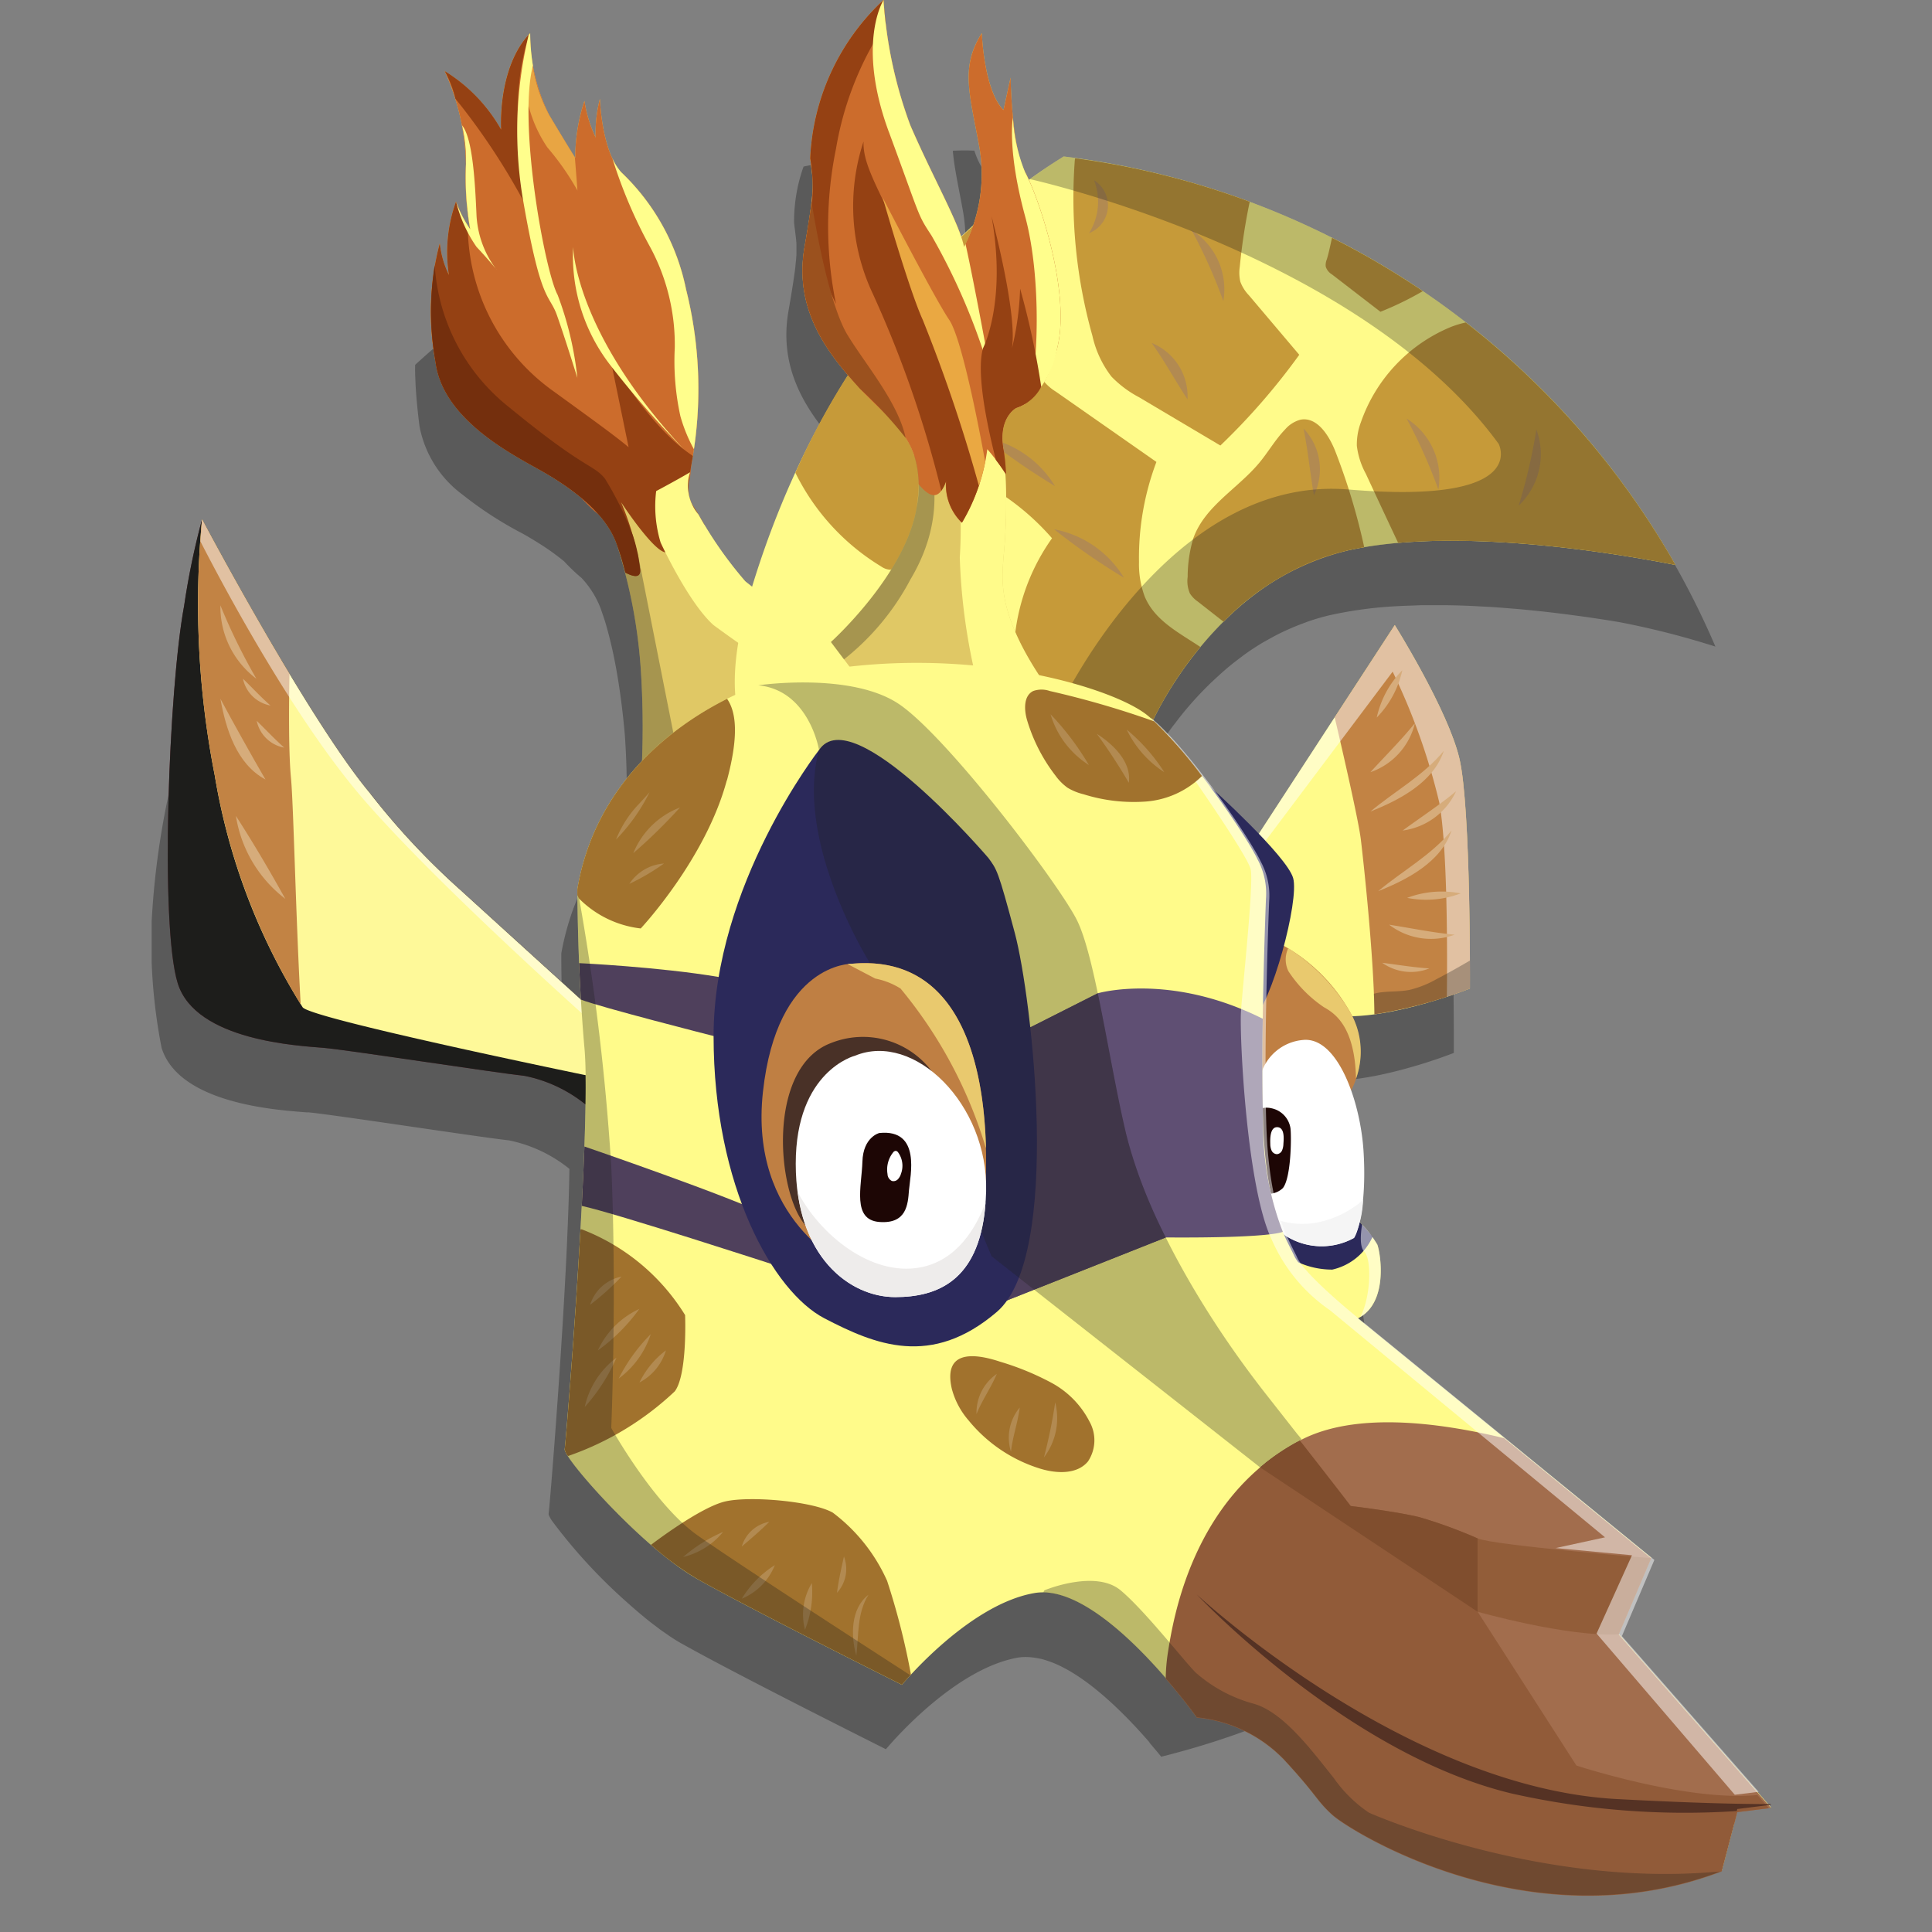 <svg id="Icon-team-giraffe" xmlns="http://www.w3.org/2000/svg" xmlns:xlink="http://www.w3.org/1999/xlink" width="120" height="120.004" viewBox="0 0 120 120.004">
  <rect x="0" y="0" width="120" height="120.004" fill="#808080" stroke="none"/>
  <defs>
    <clipPath id="clip-path">
      <rect id="Rectangle_1710" data-name="Rectangle 1710" width="119.936" height="119.969" transform="translate(0 0)" fill="none"/>
    </clipPath>
    <clipPath id="clip-path-2">
      <rect id="Rectangle_1696" data-name="Rectangle 1696" width="97.136" height="99.766" transform="translate(9.42 9.344)" fill="none"/>
    </clipPath>
    <clipPath id="clip-path-3">
      <rect id="Rectangle_1697" data-name="Rectangle 1697" width="13.345" height="23.084" transform="translate(77.953 38.826)" fill="none"/>
    </clipPath>
    <clipPath id="clip-path-4">
      <rect id="Rectangle_1698" data-name="Rectangle 1698" width="1.263" height="5.738" transform="translate(84.496 76.058)" fill="none"/>
    </clipPath>
    <clipPath id="clip-path-5">
      <rect id="Rectangle_1700" data-name="Rectangle 1700" width="27.503" height="36.348" transform="translate(10.419 32.252)" fill="none"/>
    </clipPath>
    <clipPath id="clip-path-6">
      <path id="Path_2422" data-name="Path 2422" d="M12.55,32.252s6.507,12.292,10.385,16.959a45.813,45.813,0,0,0,5.588,6l7.557,6.871,1.842,3.821L36.369,68.6A8.764,8.764,0,0,0,32.6,66.827c-1.84-.2-10.977-1.61-12.489-1.742s-7.954-.427-9.071-4.009-.559-18.307.394-23.434a46.332,46.332,0,0,1,1.118-5.39" fill="none"/>
    </clipPath>
    <linearGradient id="linear-gradient" x1="-0.354" y1="2.413" x2="-0.319" y2="2.413" gradientUnits="objectBoundingBox">
      <stop offset="0" stop-color="#fff"/>
      <stop offset="1" stop-color="#1d1d1b"/>
    </linearGradient>
    <clipPath id="clip-path-7">
      <rect id="Rectangle_1701" data-name="Rectangle 1701" width="24.311" height="31.251" transform="translate(12.452 32.252)" fill="none"/>
    </clipPath>
    <clipPath id="clip-path-8">
      <rect id="Rectangle_1702" data-name="Rectangle 1702" width="3.979" height="14.963" transform="translate(38.275 33.656)" fill="none"/>
    </clipPath>
    <clipPath id="clip-path-9">
      <rect id="Rectangle_1703" data-name="Rectangle 1703" width="40.094" height="36.012" transform="translate(63.973 9.72)" fill="none"/>
    </clipPath>
    <clipPath id="clip-path-10">
      <rect id="Rectangle_1704" data-name="Rectangle 1704" width="6.431" height="12.646" transform="translate(51.61 28.308)" fill="none"/>
    </clipPath>
    <clipPath id="clip-path-11">
      <rect id="Rectangle_1705" data-name="Rectangle 1705" width="42.052" height="19.536" transform="translate(64.8 98.189)" fill="none"/>
    </clipPath>
    <clipPath id="clip-path-12">
      <rect id="Rectangle_1706" data-name="Rectangle 1706" width="37.764" height="66.91" transform="translate(71.468 44.566)" fill="none"/>
    </clipPath>
    <clipPath id="clip-path-13">
      <rect id="Rectangle_1707" data-name="Rectangle 1707" width="33.738" height="48.757" transform="translate(47.101 42.386)" fill="none"/>
    </clipPath>
    <clipPath id="clip-path-14">
      <rect id="Rectangle_1708" data-name="Rectangle 1708" width="21.47" height="49.431" transform="translate(35.073 55.215)" fill="none"/>
    </clipPath>
    <clipPath id="clip-path-15">
      <rect id="Rectangle_1709" data-name="Rectangle 1709" width="5.965" height="3.342" transform="translate(85.333 59.661)" fill="none"/>
    </clipPath>
  </defs>
  <g id="Group_1911" data-name="Group 1911" clip-path="url(#clip-path)">
    <g id="Group_1872" data-name="Group 1872" opacity="0.3">
      <g id="Group_1871" data-name="Group 1871">
        <g id="Group_1870" data-name="Group 1870" clip-path="url(#clip-path-2)">
          <path id="Path_2399" data-name="Path 2399" d="M19.109,69.085c1.512.131,10.649,1.545,12.489,1.742a8.747,8.747,0,0,1,3.77,1.773c-.007.463-.017.946-.032,1.455q-.012.463-.03.949c0,.1-.007.2-.011.3q-.03.833-.069,1.709l0,.034c-.026.594-.056,1.2-.088,1.814,0,.07-.007.14-.011.211-.026.5-.054,1.01-.083,1.518q-.024.42-.049.84l-.021.362q-.025.414-.05.825l-.021.33q-.029.456-.058.907l-.015.235c-.05.767-.1,1.518-.151,2.243,0,.069-.009.136-.014.2-.02.288-.04.573-.06.851-.007.1-.015.2-.022.3-.017.242-.034.481-.051.715-.008.1-.015.2-.022.293-.017.228-.033.45-.05.668-.007.091-.013.182-.02.271-.02.261-.039.514-.058.757l-.006.08c-.019.246-.038.479-.055.705-.005.06-.01.122-.015.181-.018.228-.035.446-.052.65,0,.049-.008.093-.011.141-.013.158-.026.31-.038.451,0,.069-.011.132-.016.2-.01.112-.019.22-.027.318-.006.059-.01.115-.015.169-.008.085-.015.162-.021.233,0,.045-.008.092-.012.132-.006.061-.01.11-.015.156s-.006.067-.009.091c-.006.058-.011.1-.014.12a.327.327,0,0,0,.042.16c0,.011.017.028.023.04a2.139,2.139,0,0,0,.132.23,33.363,33.363,0,0,0,4.6,5.015c.188.17.377.335.565.5l.04.033c.177.154.354.3.531.447.067.054.133.111.2.164.174.141.347.273.52.4.068.052.137.108.205.158.175.129.345.246.516.363.063.043.128.092.191.133.23.152.457.293.676.417l.392.217c1.771.981,4.685,2.487,7.244,3.792,2.75,1.4,5.073,2.564,5.073,2.564l.035-.043.046-.054.074-.085.061-.069.024-.027.106-.119.064-.071.065-.072c1.193-1.307,4.475-4.6,7.763-5.157a3.1,3.1,0,0,1,.641-.023,3.578,3.578,0,0,1,.486.059c.1.018.205.033.309.059.167.042.336.1.506.159.1.038.206.074.309.118.173.073.347.157.521.247.1.053.2.106.305.164.177.1.353.208.528.322.1.065.2.131.3.2q.265.183.527.383c.1.074.193.149.289.226.175.14.349.283.521.431.092.079.183.16.274.241.171.153.341.307.507.465.087.082.172.165.258.248.164.161.327.321.485.483.081.082.159.164.237.247.156.162.31.325.457.485l.217.24c.142.159.284.317.417.47a.28.28,0,0,1,.057.091c.259.3.494.583.71.847a50.616,50.616,0,0,0,23.5-13.234l-12-9.8s-.1-.079-.254-.207c.047-.024.092-.048.137-.075a2.784,2.784,0,0,0,1.211-2.118c.015-.108.026-.214.034-.321l0-.043c.007-.1.011-.2.013-.3v-.056q0-.141,0-.276l0-.071q-.006-.125-.015-.243c0-.028-.006-.056-.008-.084-.007-.071-.014-.141-.022-.207,0-.031-.009-.059-.013-.09-.008-.059-.016-.117-.026-.17,0-.033-.011-.061-.017-.092s-.016-.089-.024-.128-.016-.066-.024-.1-.013-.055-.019-.078c-.012-.043-.023-.077-.039-.121a1.445,1.445,0,0,0-.14-.253c-.019-.03-.042-.061-.064-.093s-.058-.086-.093-.133l-.066-.084-.058-.074-.057-.071-.085-.1-.088-.1-.047-.054-.071-.08c-.048-.055-.1-.106-.14-.156l-.079-.086L83.45,79.9c.024-.108.046-.231.069-.355.012-.066.024-.127.035-.2q.054-.327.094-.719c0-.032.009-.057.011-.089a19.31,19.31,0,0,0,.032-3.045,14.264,14.264,0,0,0-.773-3.767,5.741,5.741,0,0,0,.434-1.145c.01-.037.018-.078.027-.116.026-.109.05-.22.069-.335.01-.055.016-.112.024-.169.014-.1.026-.21.034-.319,0-.066.006-.133.009-.2,0-.106,0-.212,0-.321,0-.073-.007-.146-.013-.22-.009-.109-.024-.22-.041-.332-.012-.077-.023-.153-.04-.23-.023-.116-.056-.233-.09-.351-.022-.077-.041-.153-.067-.23-.045-.13-.1-.263-.16-.395-.03-.067-.053-.132-.086-.2-.007-.015-.013-.03-.021-.046A13.673,13.673,0,0,0,84.366,67c.06-.008.119-.019.179-.027l.252-.039q.258-.04.514-.09c.081-.015.161-.03.242-.047q.267-.053.529-.113l.264-.061.408-.1.231-.059q.285-.075.555-.152l.229-.066c.118-.034.233-.068.345-.1l.226-.069c.129-.04.252-.079.371-.118l.155-.05.055-.019c.114-.038.224-.074.327-.11l.184-.064.036-.012.177-.063.113-.04.129-.048.043-.015.085-.032.073-.028.1-.036.031-.012.033-.013L90.3,65.4s0-.066,0-.178v-.554c0-2.545-.047-11-.658-13.567-.724-3.032-4.01-8.274-4.01-8.274L81.9,48.556l-4.709,7.23c-1.074-1.121-2.241-2.211-2.741-2.671a29.032,29.032,0,0,0-3.817-4.407c.025-.051.065-.134.111-.226.012-.023.016-.033.029-.058s.035-.066.049-.1c.19-.37.492-.928.936-1.635.152-.241.317-.495.5-.761l.041-.058c.175-.255.361-.518.564-.789.038-.051.084-.1.123-.157.184-.241.371-.484.576-.733a22.185,22.185,0,0,1,1.528-1.663c.125-.123.256-.244.387-.365q.246-.229.5-.455c.132-.115.265-.229.4-.341.21-.173.43-.341.652-.507.11-.082.216-.168.329-.248q.5-.354,1.037-.678c.107-.064.22-.123.329-.185.273-.155.55-.305.837-.445q.207-.1.419-.195.429-.193.878-.361c.134-.05.267-.1.4-.15a13.665,13.665,0,0,1,1.345-.389,25.342,25.342,0,0,1,4.12-.556l.213-.011c.275-.015.553-.023.831-.032.153-.005.3-.014.458-.018l.2,0c.234,0,.47,0,.7,0,.205,0,.409,0,.614,0l.2,0c.444.007.889.019,1.331.038l.169.008c.166.007.329.018.494.027.279.014.559.027.836.046l.149.01c.306.021.607.046.909.071.123.01.249.018.372.029l.159.014c.368.033.729.07,1.086.107l.162.016.161.017q.61.066,1.195.14l.18.022c.259.032.5.066.754.1l.356.047.183.026c.333.047.651.094.961.142l.064.009.165.025c.323.051.63.1.931.151a51.152,51.152,0,0,1,5.991,1.524,50.72,50.72,0,0,0-7.708-12.576,10.684,10.684,0,0,1-2.258-.7,13.212,13.212,0,0,1-2.037-1.329c-3.855-2.805-8.565-4.644-12.821-6.792a50.21,50.21,0,0,0-15.957-4.943c-.237-.032-.469-.078-.707-.107-.6.366-1.309.838-2.1,1.406l-.068.05c-.083-.185-.163-.354-.233-.484a3.425,3.425,0,0,1-.148-.32c-.019-.047-.035-.1-.053-.151-.026-.073-.053-.143-.077-.22s-.039-.139-.059-.21-.038-.132-.055-.2-.04-.173-.059-.26c-.013-.06-.028-.118-.04-.18-.021-.1-.039-.207-.058-.312l-.027-.148q-.03-.183-.057-.369c0-.033-.01-.065-.014-.1-.02-.142-.038-.284-.055-.426l-.005-.041c-.018-.153-.034-.306-.049-.456-.075-.757-.112-1.448-.13-1.91l-.14,0-.315,1.449a2.519,2.519,0,0,1-.41-.557,5.158,5.158,0,0,1-.388-.92c-.189,0-.375-.014-.565-.014-.258,0-.513.015-.771.019.08,1.043.356,2.235.644,3.839a9.73,9.73,0,0,1-.393,4.8l-.075.071c-.222.2-.446.416-.672.632a36.178,36.178,0,0,0-1.555-3.467c-.512-1.059-1.076-2.229-1.6-3.45A16.3,16.3,0,0,1,54.8,9.6q-2.481.254-4.888.745a10.128,10.128,0,0,0-.59,3.49c.01.1.021.183.031.267,0,.036.008.069.013.1.007.056.014.11.02.162s.014.108.021.161c0,.036.009.071.013.107s.009.073.013.11.007.06.01.089.007.075.011.112,0,.057.007.085,0,.08.008.121c0,.025,0,.05,0,.076,0,.053,0,.107,0,.162,0,.019,0,.037,0,.056,0,.067,0,.136,0,.209,0,.031,0,.064,0,.1,0,.051,0,.1-.008.155,0,.037-.005.076-.008.114,0,.055-.009.11-.014.168s-.009.092-.014.14-.012.118-.019.181c0,.011,0,.023,0,.034-.018.154-.039.319-.065.5s-.053.369-.085.577c-.007.045-.014.093-.022.14q-.041.26-.09.557c-.01.061-.019.12-.03.184-.043.256-.089.526-.141.826-.61,3.51,1.038,6.023,2.711,7.98-.06.094-.12.187-.179.282-.157.251-.311.51-.466.767q-.369.617-.73,1.261c-.175.312-.349.624-.52.946q-.416.778-.817,1.6c-.14.287-.279.575-.417.87-.05.107-.1.208-.146.328A56.275,56.275,0,0,0,45.72,40.48c-.178-.144-.33-.274-.428-.372a22.978,22.978,0,0,1-2.636-3.683l-.087-.147c-.073-.125-.14-.241-.191-.333-.138-.251-.268-.427-.373-.615-.018-.03-.035-.061-.05-.092a1.241,1.241,0,0,1-.06-.144c-.014-.035-.027-.07-.039-.108-.016-.053-.028-.111-.04-.172-.008-.043-.015-.089-.021-.137-.008-.067-.013-.139-.016-.217,0-.057,0-.119,0-.182,0-.087,0-.178.012-.279,0-.043.009-.093.013-.138a9.125,9.125,0,0,0,.159-1.115c.025-.137.05-.281.071-.432.023-.136.046-.266.068-.408l0-.034c.021-.144.038-.3.058-.451.025-.19.049-.377.07-.578.017-.159.03-.326.044-.491.019-.213.036-.426.05-.65.01-.173.017-.351.024-.531.009-.235.016-.474.019-.72,0-.185,0-.371,0-.562,0-.257-.011-.519-.022-.786-.008-.194-.017-.387-.029-.585-.019-.285-.046-.576-.075-.87-.019-.193-.036-.383-.06-.581-.04-.329-.094-.667-.149-1.006-.028-.172-.05-.34-.082-.514-.1-.518-.207-1.044-.343-1.581a13.825,13.825,0,0,0-4.031-7.274c-.022-.025-.04-.056-.061-.081a50.818,50.818,0,0,0-11.73,8.051c0,.157-.007.311,0,.475,0,.028,0,.053,0,.081,0,.074.008.156.01.231.006.186.014.377.025.575.006.114.014.233.023.352.015.212.034.436.055.664.011.112.02.221.032.337.036.347.077.71.127,1.1a6.854,6.854,0,0,0,2.656,4.234,23.209,23.209,0,0,0,3.742,2.427c.391.218.774.451,1.152.693.067.043.134.084.2.128q.542.357,1.05.762c.065.051.128.1.191.154a11.825,11.825,0,0,0,1.08,1.029A5.822,5.822,0,0,1,37.273,37.7c.1.273.2.566.3.874.006.019.011.039.017.058.09.3.176.61.258.935.137.541.265,1.111.378,1.715,0,.019.007.04.011.059.251,1.347.445,2.824.575,4.334a48.439,48.439,0,0,1,.067,5.6l-.037.039-.056.057c-.195.208-.386.427-.574.65-.059.071-.117.143-.175.215q-.215.262-.421.542c-.052.07-.1.139-.156.21q-.269.375-.521.773c-.033.052-.063.108-.1.161q-.2.334-.394.687c-.047.088-.094.177-.14.266q-.185.36-.353.738c-.027.061-.057.12-.083.182-.133.31-.256.631-.371.96-.029.084-.056.172-.084.258q-.127.39-.237.8c-.027.1-.055.2-.08.306-.088.359-.169.724-.233,1.1v.141c0,.046,0,.1,0,.172,0,.028,0,.041,0,.073,0,.41.011,1.123.034,2.057.011.425.025.893.042,1.394.008.25.018.507.03.8.012.315.027.641.043.973,0,.087.008.175.013.264q.021.414.045.84c0,.055.005.107.008.163l-7.557-6.872a45.734,45.734,0,0,1-5.588-6,66.294,66.294,0,0,1-4.955-7.359q-.262-.437-.523-.874l-.044-.075q-.229-.387-.454-.771c-.028-.047-.056-.094-.083-.141-.137-.235-.273-.467-.407-.7l-.087-.151c-.32-.552-.63-1.093-.924-1.612l-.03-.053c-.138-.242-.272-.48-.4-.712l-.053-.094c-.125-.221-.246-.438-.363-.648l-.046-.083c-.016-.027-.03-.052-.045-.08a50.262,50.262,0,0,0-4.1,17.365,34.214,34.214,0,0,0,.618,7.85c1.117,3.583,7.559,3.879,9.071,4.01"/>
        </g>
      </g>
    </g>
    <path id="Path_2400" data-name="Path 2400" d="M77.953,52.147,86.63,38.825s3.286,5.242,4.009,8.274.658,14.3.658,14.3-5.982,2.39-9.137,1.543-4.207-10.794-4.207-10.794" fill="#fffb8a"/>
    <path id="Path_2401" data-name="Path 2401" d="M90.64,47.1c-.724-3.032-4.01-8.274-4.01-8.274L82.9,44.557c.553,2.36,1.485,6.43,1.625,7.591.16,1.318.807,7.224.845,10.856A29.277,29.277,0,0,0,91.3,61.4s.066-11.267-.657-14.3" fill="#c28344"/>
    <g id="Group_1875" data-name="Group 1875" opacity="0.5" style="mix-blend-mode: overlay;isolation: isolate">
      <g id="Group_1874" data-name="Group 1874">
        <g id="Group_1873" data-name="Group 1873" clip-path="url(#clip-path-3)">
          <path id="Path_2402" data-name="Path 2402" d="M91.3,61.4s.066-11.267-.657-14.3-4.01-8.274-4.01-8.274L77.953,52.148s.033.307.1.811L86.5,41.718a39.7,39.7,0,0,1,2.892,8.108c.525,2.821.505,9.515.475,12.084.869-.287,1.431-.511,1.431-.511" fill="#fff"/>
        </g>
      </g>
    </g>
    <path id="Path_2403" data-name="Path 2403" d="M85.512,44.566A6.056,6.056,0,0,1,87.1,41.63a6.048,6.048,0,0,1-1.585,2.936" fill="#d6ac7b"/>
    <path id="Path_2404" data-name="Path 2404" d="M87.4,55.768a6.059,6.059,0,0,1,3.325-.277,6.037,6.037,0,0,1-3.325.277" fill="#d6ac7b"/>
    <path id="Path_2405" data-name="Path 2405" d="M85.118,47.962c.923-1.014,1.9-1.975,2.765-3.047a4.272,4.272,0,0,1-2.765,3.047" fill="#d6ac7b"/>
    <path id="Path_2406" data-name="Path 2406" d="M87.122,51.586c1.106-.811,2.257-1.558,3.315-2.438a4.268,4.268,0,0,1-3.315,2.438" fill="#d6ac7b"/>
    <path id="Path_2407" data-name="Path 2407" d="M86.282,57.435c1.355.209,2.7.494,4.068.62a4.271,4.271,0,0,1-4.068-.62" fill="#d6ac7b"/>
    <path id="Path_2408" data-name="Path 2408" d="M85.849,59.8c1.015.128,1.907.283,2.93.35a3.084,3.084,0,0,1-2.93-.35" fill="#d6ac7b"/>
    <path id="Path_2409" data-name="Path 2409" d="M85.118,50.406c1.515-1.272,3.292-2.226,4.557-3.767-.638,1.953-2.757,3.052-4.557,3.767" fill="#d6ac7b"/>
    <path id="Path_2410" data-name="Path 2410" d="M85.6,55.353c1.515-1.272,3.292-2.226,4.557-3.767-.638,1.953-2.757,3.052-4.557,3.767" fill="#d6ac7b"/>
    <path id="Path_2411" data-name="Path 2411" d="M79.366,58.545a10.779,10.779,0,0,1,4.305,4.01,5.172,5.172,0,0,1-.164,5.85l-5.686-.132-1.512-9.4Z" fill="#bf7f43"/>
    <path id="Path_2412" data-name="Path 2412" d="M75.192,48.883s4.733,4.273,5.127,5.653S79,62.358,77.756,63.41s-5-12.292-2.564-14.527" fill="#2b295a"/>
    <path id="Path_2413" data-name="Path 2413" d="M84.231,75.668A8.759,8.759,0,0,1,85.546,77.3c.2.5.788,3.955-1.512,4.711s-5.39-1.742-5.39-1.742l.887-6.123s2.6.8,4.7,1.522" fill="#fffb8a"/>
    <path id="Path_2414" data-name="Path 2414" d="M78.695,76.945v0l-.051-.055Z" fill="#2b295a"/>
    <path id="Path_2415" data-name="Path 2415" d="M85.248,76.822a13.922,13.922,0,0,0-1.017-1.153c-2.1-.723-4.7-1.522-4.7-1.522l-.458,3.161a5.116,5.116,0,0,0,3.679,1.549,3.618,3.618,0,0,0,2.5-2.035" fill="#2b295a"/>
    <g id="Group_1878" data-name="Group 1878" opacity="0.5" style="mix-blend-mode: overlay;isolation: isolate">
      <g id="Group_1877" data-name="Group 1877">
        <g id="Group_1876" data-name="Group 1876" clip-path="url(#clip-path-4)">
          <path id="Path_2416" data-name="Path 2416" d="M84.6,76.058c-.093.6-.154,1.4.136,1.681.463.443.427,2.769-.239,4.057,1.746-1.042,1.231-4.029,1.048-4.495a5.8,5.8,0,0,0-.945-1.243" fill="#fff"/>
        </g>
      </g>
    </g>
    <path id="Path_2417" data-name="Path 2417" d="M78.315,66.729a3,3,0,0,1,2.629-2.136c2.137-.2,3.55,3.8,3.747,6.9s-.3,5.006-.592,5.4a4.157,4.157,0,0,1-4.242-.135c-1.641-1.117-3.35-6.179-3.35-6.179Z" fill="#fff"/>
    <path id="Path_2418" data-name="Path 2418" d="M84.66,74.535a6.158,6.158,0,0,1-2.73,1.373,4.965,4.965,0,0,1-3.139-.357,4.384,4.384,0,0,0,1.065,1.2,4.159,4.159,0,0,0,4.243.135,5.911,5.911,0,0,0,.561-2.353" fill="#f5f5f5"/>
    <path id="Path_2419" data-name="Path 2419" d="M77.953,69a1.375,1.375,0,0,1,1.019-.164,1.5,1.5,0,0,1,1.183,1.249c.066.624.029,3.1-.478,3.713a1.282,1.282,0,0,1-1.4.241Z" fill="#1d0605"/>
    <path id="Path_2420" data-name="Path 2420" d="M78.9,71.06a.969.969,0,0,0,.083.407.384.384,0,0,0,.331.221.39.39,0,0,0,.319-.237,1.123,1.123,0,0,0,.082-.407c.023-.306.088-1.024-.385-1.033-.455-.009-.442.741-.43,1.049" fill="#fff"/>
    <path id="Path_2421" data-name="Path 2421" d="M12.55,32.252s6.507,12.292,10.386,16.959a45.7,45.7,0,0,0,5.587,6l7.558,6.872,1.842,3.821L36.369,68.6A8.755,8.755,0,0,0,32.6,66.827c-1.84-.2-10.977-1.61-12.489-1.742s-7.953-.427-9.071-4.009-.559-18.307.395-23.434a46.724,46.724,0,0,1,1.117-5.39" fill="#642b33"/>
    <g id="Group_1883" data-name="Group 1883" style="mix-blend-mode: multiply;isolation: isolate">
      <g id="Group_1882" data-name="Group 1882">
        <g id="Group_1881" data-name="Group 1881" clip-path="url(#clip-path-5)">
          <g id="Group_1880" data-name="Group 1880">
            <g id="Group_1879" data-name="Group 1879" clip-path="url(#clip-path-6)">
              <rect id="Rectangle_1699" data-name="Rectangle 1699" width="28.001" height="36.349" transform="translate(9.921 32.252)" fill="url(#linear-gradient)"/>
            </g>
          </g>
        </g>
      </g>
    </g>
    <path id="Path_2423" data-name="Path 2423" d="M13.339,48.159a38.9,38.9,0,0,0,5.456,14.4c.46.72,18.514,4.416,18.514,4.416l.614-1.063-1.842-3.821-7.558-6.872a45.7,45.7,0,0,1-5.587-6C19.058,44.544,12.55,32.252,12.55,32.252a55.277,55.277,0,0,0,.789,15.907" fill="#fef999"/>
    <path id="Path_2424" data-name="Path 2424" d="M18.071,48.291c-.141-1.446-.131-4.2-.091-6.438-2.867-4.76-5.43-9.6-5.43-9.6a55.232,55.232,0,0,0,.788,15.908,39.527,39.527,0,0,0,5.338,14.218c-.307-5.464-.444-12.438-.605-14.087" fill="#c28344"/>
    <path id="Path_2425" data-name="Path 2425" d="M14.653,50.679c1.109,1.721,2.07,3.357,3.068,5.149a8.046,8.046,0,0,1-3.068-5.149" fill="#d6ac7b"/>
    <path id="Path_2426" data-name="Path 2426" d="M13.689,43.4c.671,1.267,2.077,3.783,2.8,5.017-1.8-.966-2.461-3.144-2.8-5.017" fill="#d6ac7b"/>
    <path id="Path_2427" data-name="Path 2427" d="M13.689,37.6a37.271,37.271,0,0,0,2.235,4.557A5.588,5.588,0,0,1,13.689,37.6" fill="#d6ac7b"/>
    <path id="Path_2428" data-name="Path 2428" d="M15.091,42.156c.607.588,1.074,1.105,1.709,1.665a2.131,2.131,0,0,1-1.709-1.665" fill="#d6ac7b"/>
    <path id="Path_2429" data-name="Path 2429" d="M15.946,44.772c.607.588,1.074,1.1,1.709,1.665a2.131,2.131,0,0,1-1.709-1.665" fill="#d6ac7b"/>
    <g id="Group_1886" data-name="Group 1886" opacity="0.5" style="mix-blend-mode: overlay;isolation: isolate">
      <g id="Group_1885" data-name="Group 1885">
        <g id="Group_1884" data-name="Group 1884" clip-path="url(#clip-path-7)">
          <path id="Path_2430" data-name="Path 2430" d="M36.08,62.086l-7.558-6.872a45.7,45.7,0,0,1-5.587-6c-3.878-4.667-10.386-16.959-10.386-16.959-.028.431-.063.886-.1,1.373,1.523,2.97,5.925,11.22,10.286,16.2C26.579,54.212,33.247,60.341,36.763,63.5Z" fill="#fff"/>
        </g>
      </g>
    </g>
    <path id="Path_2431" data-name="Path 2431" d="M39.807,48.62a54.5,54.5,0,0,0,0-6.946A32.185,32.185,0,0,0,38.273,33.7c-.745-1.972-2.936-3.506-4.82-4.558s-5.96-3.2-6.4-6.66a16.487,16.487,0,0,1,.263-7.362,5.758,5.758,0,0,0,.57,1.972,9.178,9.178,0,0,1,.438-4.558,7.779,7.779,0,0,0,.876,1.709,18.6,18.6,0,0,1-.263-4.031,14.55,14.55,0,0,0-1.314-5.785,10.087,10.087,0,0,1,3.5,3.637s-.263-3.856,1.8-6A11.294,11.294,0,0,0,34.11,7.143c1.227,2.06,1.622,2.673,1.622,2.673A11.269,11.269,0,0,1,36.3,6.267,8.067,8.067,0,0,0,37,8.545a8.315,8.315,0,0,1,.263-2.41s.088,3.2,1.315,4.558a13.831,13.831,0,0,1,4.032,7.274,25.435,25.435,0,0,1,.35,10.78c-.438,2.366-.044,2.366.416,3.2a24.714,24.714,0,0,0,2.915,4.163,54.3,54.3,0,0,0,8.457,5.565c1.753.745-14.943,6.946-14.943,6.946" fill="#e0c865"/>
    <g id="Group_1889" data-name="Group 1889" opacity="0.3">
      <g id="Group_1888" data-name="Group 1888">
        <g id="Group_1887" data-name="Group 1887" clip-path="url(#clip-path-8)">
          <path id="Path_2432" data-name="Path 2432" d="M42.254,47.691l-2.635-13.28a1.055,1.055,0,0,0-1.344-.7,32.206,32.206,0,0,1,1.532,7.968,54.5,54.5,0,0,1,0,6.946s.984-.366,2.447-.929" fill="#1d1d1b"/>
        </g>
      </g>
    </g>
    <path id="Path_2433" data-name="Path 2433" d="M37.694,32.153c-.494.069-1.455-1.129-1.719-1.342a17.524,17.524,0,0,0-2.523-1.67c-1.884-1.052-5.959-3.2-6.4-6.661a16.5,16.5,0,0,1,.263-7.362,5.758,5.758,0,0,0,.57,1.972,9.191,9.191,0,0,1,.438-4.558,7.75,7.75,0,0,0,.877,1.709,18.533,18.533,0,0,1-.263-4.031,14.551,14.551,0,0,0-1.315-5.785A10.091,10.091,0,0,1,31.13,8.063s-.263-3.857,1.8-6A11.292,11.292,0,0,0,34.11,7.142c1.227,2.06,1.621,2.673,1.621,2.673a11.279,11.279,0,0,1,.57-3.549A8.048,8.048,0,0,0,37,8.545a8.284,8.284,0,0,1,.263-2.411s.087,3.2,1.314,4.558a13.829,13.829,0,0,1,4.032,7.274,25.438,25.438,0,0,1,.351,10.78c-.111.6.028,1.4-.657,1.649a2.452,2.452,0,0,1-.806.1l-1.8.019a2.123,2.123,0,0,0-1.283.289,1.062,1.062,0,0,0-.394.618c-.031.143-.031.292-.067.433-.049.194-.14.283-.259.3" fill="#cc6c2c"/>
    <path id="Path_2434" data-name="Path 2434" d="M32.927,2.059c-2.06,2.147-1.8,6-1.8,6a10.084,10.084,0,0,0-3.5-3.638,6.814,6.814,0,0,1,.66,1.708,41.64,41.64,0,0,1,4.248,6.4s-1.118-6.551.394-10.473" fill="#954113"/>
    <path id="Path_2435" data-name="Path 2435" d="M43.378,31.946c-.46-.833-.855-.833-.416-3.2q.037-.207.075-.429c-2.708-1.766-5.115-5.991-5.115-5.991l1.122,5.451c-.842-.707-2.234-1.711-4.671-3.479a12.654,12.654,0,0,1-5.318-10.251,9.619,9.619,0,0,1-.73-1.515,9.191,9.191,0,0,0-.438,4.558,5.781,5.781,0,0,1-.57-1.972,16.489,16.489,0,0,0-.262,7.362c.438,3.461,4.513,5.609,6.4,6.66s4.076,2.586,4.821,4.558a17.565,17.565,0,0,1,.57,1.868c.546.282.941.326.92-.159A17.308,17.308,0,0,0,38.58,31.2s2.234,3.418,2.892,3.089-.066-3.023-.066-3.023.657,1.051,1.249,1.972,1.094-.658,1.094-.658c-.154-.254-.281-.473-.371-.635" fill="#954113"/>
    <path id="Path_2436" data-name="Path 2436" d="M29,12.7c.026.27.054.517.082.73A4.142,4.142,0,0,0,29,12.7" fill="#954113"/>
    <path id="Path_2437" data-name="Path 2437" d="M37.594,29.754c-.723-.92-1.183-.526-5.916-4.415A12.229,12.229,0,0,1,27,16.463v0a18.345,18.345,0,0,0,.05,6.02c.438,3.462,4.514,5.609,6.4,6.66s4.075,2.586,4.82,4.558a17.557,17.557,0,0,1,.571,1.868c.545.282.94.326.919-.159a9.4,9.4,0,0,0-.44-2.115,20.1,20.1,0,0,0-1.729-3.538" fill="#742f0d"/>
    <path id="Path_2438" data-name="Path 2438" d="M42.491,27.925A58.244,58.244,0,0,1,37.923,22.7,11.069,11.069,0,0,1,35.6,15.337s.066,5.281,6.891,12.588" fill="#fffe8c"/>
    <path id="Path_2439" data-name="Path 2439" d="M30.844,16.755l.023.029-.023-.029" fill="#fffe8c"/>
    <path id="Path_2440" data-name="Path 2440" d="M30.844,16.755A6.118,6.118,0,0,1,29.6,13.433c-.087-1.952-.221-4.826-.9-5.646h0a9.741,9.741,0,0,1,.243,2.424,18.6,18.6,0,0,0,.263,4.031,7.779,7.779,0,0,1-.876-1.709,8.463,8.463,0,0,0,1.27,2.805c.656.693,1.14,1.284,1.248,1.417" fill="#fffe8c"/>
    <path id="Path_2441" data-name="Path 2441" d="M35.863,11.832c.028.277-.067-.938-.157-2.056-.1-.162-.541-.863-1.6-2.633A9.685,9.685,0,0,1,33,3.358a7.134,7.134,0,0,0-.381,2.076A8.343,8.343,0,0,0,34,9.159a16.307,16.307,0,0,1,1.866,2.673" fill="#e8a543"/>
    <path id="Path_2442" data-name="Path 2442" d="M35.863,23.488a20.7,20.7,0,0,0-1.227-5.171C33.847,16.871,32.168,7.7,33.1,4.069h0a13.145,13.145,0,0,1-.169-2.009c-.034.035-.062.074-.094.11a25.447,25.447,0,0,0-.3,10.533c1.095,6.229,1.577,5.527,2.059,6.886s1.271,3.9,1.271,3.9" fill="#fffe8c"/>
    <path id="Path_2443" data-name="Path 2443" d="M41.91,21.631a15.966,15.966,0,0,0,.351,4.223,9.77,9.77,0,0,0,.84,2.052,25.419,25.419,0,0,0-.49-9.94,13.834,13.834,0,0,0-4.031-7.274,3.425,3.425,0,0,1-.541-.852v0a29.723,29.723,0,0,0,2.338,5.495,12.774,12.774,0,0,1,1.534,6.294" fill="#fffe8c"/>
    <path id="Path_2444" data-name="Path 2444" d="M54.75,41.674a54.356,54.356,0,0,1-8.458-5.565,24.743,24.743,0,0,1-2.914-4.163,2.742,2.742,0,0,1-.514-2.613c-.887.521-2.108,1.169-2.108,1.169a7.74,7.74,0,0,0,.278,3.2s1.711,3.724,3.288,5.127a83.334,83.334,0,0,0,7.491,4.906c2.124-1,3.507-1.816,2.937-2.058" fill="#fffb8a"/>
    <path id="Path_2445" data-name="Path 2445" d="M66.067,9.72c-4.385,2.694-14.676,10.58-19.585,27.5-6.335,21.837,25.1,7.58,25.1,7.58s3.882-8.713,12.024-10.588c6.914-1.593,17.438.279,20.456.88a50.706,50.706,0,0,0-38-25.374" fill="#fffb8a"/>
    <path id="Path_2446" data-name="Path 2446" d="M74.564,40.189c-1.348-.9-2.833-1.637-3.46-3.126a5.791,5.791,0,0,1-.359-2.153,16.858,16.858,0,0,1,1.082-6.218l-6.241-4.363a3.057,3.057,0,0,1-.873-.8,3.456,3.456,0,0,1-.284-2.1,15.6,15.6,0,0,0-1.442-8.489c-.133-.24-.272-.492-.42-.745A46.568,46.568,0,0,0,49.4,29.358a14.068,14.068,0,0,0,5.333,5.828,1.068,1.068,0,0,0,.553.2,1.122,1.122,0,0,0,.665-.357l4.638-4.081a1.586,1.586,0,0,1,.943-.5,1.482,1.482,0,0,1,.816.329,15.439,15.439,0,0,1,2.995,2.655,12.881,12.881,0,0,0-2.376,7.861,20.425,20.425,0,0,0,1.139,6.269A67.672,67.672,0,0,0,71.587,44.8a22.443,22.443,0,0,1,2.977-4.613" fill="#c69a39"/>
    <path id="Path_2447" data-name="Path 2447" d="M77.628,12.53a50.21,50.21,0,0,0-10.853-2.7c-.005.05-.015.1-.019.15A31.649,31.649,0,0,0,67.85,20.851a6.443,6.443,0,0,0,1.183,2.538,6.757,6.757,0,0,0,1.713,1.283l5.054,3a41.147,41.147,0,0,0,4.9-5.635l-3.126-3.693a2.453,2.453,0,0,1-.533-.843,2.456,2.456,0,0,1-.037-.925,37.124,37.124,0,0,1,.62-4.051" fill="#c69a39"/>
    <path id="Path_2448" data-name="Path 2448" d="M88.375,18.083a50.669,50.669,0,0,0-5.643-3.313c-.117.536-.218,1.019-.324,1.348a.91.91,0,0,0-.065.438.867.867,0,0,0,.383.485l3.016,2.324a19.567,19.567,0,0,0,2.633-1.282" fill="#c69a39"/>
    <path id="Path_2449" data-name="Path 2449" d="M91.037,20.031a5.782,5.782,0,0,0-1.006.313,9.933,9.933,0,0,0-5.5,5.873,3.941,3.941,0,0,0-.255,1.474,4.841,4.841,0,0,0,.555,1.729q1,2.152,2.011,4.3c.294-.026.59-.047.888-.065l.214-.011c.426-.023.855-.041,1.288-.05l.2,0q.656-.01,1.317,0l.2,0q.667.01,1.332.038l.17.008c.445.019.889.043,1.328.073l.152.01q.646.045,1.278.1l.159.014q.635.057,1.248.123l.161.017c.408.044.805.091,1.195.139l.18.022c.381.048.75.1,1.11.148l.186.026c.354.05.694.1,1.023.151l.167.026c.322.05.628.1.922.148l.164.028c.289.048.56.1.815.141l.124.022c.26.046.5.091.718.132l.071.013.6.117.017,0a50.978,50.978,0,0,0-13.03-15.064" fill="#c69a39"/>
    <path id="Path_2450" data-name="Path 2450" d="M83.61,34.214c.364-.084.741-.155,1.124-.22-.023-.107-.046-.215-.072-.331a39.885,39.885,0,0,0-1.709-5.595c-.394-1.017-1.146-2.2-2.18-2a1.922,1.922,0,0,0-.96.613c-.6.622-1.036,1.39-1.589,2.056-1.345,1.619-3.4,2.7-4.108,4.707a8.393,8.393,0,0,0-.348,2.389,1.918,1.918,0,0,0,.141,1.031,1.8,1.8,0,0,0,.494.505L76,38.619a15.953,15.953,0,0,1,7.614-4.4" fill="#c69a39"/>
    <path id="Path_2451" data-name="Path 2451" d="M74.011,14.291A4.345,4.345,0,0,1,75.984,18.7a32.5,32.5,0,0,0-1.973-4.409" fill="#b28a51"/>
    <path id="Path_2452" data-name="Path 2452" d="M87.368,26a4.346,4.346,0,0,1,1.972,4.409A32.62,32.62,0,0,0,87.368,26" fill="#b28a51"/>
    <path id="Path_2453" data-name="Path 2453" d="M71.531,21.3a3.585,3.585,0,0,1,2.228,3.507c-.811-1.239-1.373-2.3-2.228-3.507" fill="#b28a51"/>
    <path id="Path_2454" data-name="Path 2454" d="M67.952,11.194a1.849,1.849,0,0,1-.31,3.288,3.668,3.668,0,0,0,.31-3.288" fill="#b28a51"/>
    <path id="Path_2455" data-name="Path 2455" d="M80.963,26.612a3.678,3.678,0,0,1,.646,4.153c-.252-1.474-.352-2.69-.646-4.153" fill="#b28a51"/>
    <path id="Path_2456" data-name="Path 2456" d="M61.19,27.184a6.465,6.465,0,0,1,4.335,3.008,40.88,40.88,0,0,1-4.335-3.008" fill="#b28a51"/>
    <path id="Path_2457" data-name="Path 2457" d="M65.475,32.876a6.465,6.465,0,0,1,4.335,3.008,40.88,40.88,0,0,1-4.335-3.008" fill="#b28a51"/>
    <path id="Path_2458" data-name="Path 2458" d="M95.426,26.68a4.393,4.393,0,0,1-1.1,4.727,33.715,33.715,0,0,0,1.1-4.727" fill="#b28a51"/>
    <path id="Path_2459" data-name="Path 2459" d="M51.61,39.877s4.678-4.207,5.333-8.414-1.648-5.24-3.52-7.309-4.151-4.785-3.45-8.817.526-3.895.35-5.5A14.3,14.3,0,0,1,54.878,0a27.361,27.361,0,0,0,1.664,7.786c1.406,3.257,3.072,6.149,3.335,7.551A9.829,9.829,0,0,0,60.841,9.2c-.614-3.418-1.207-5,.141-7.143,0,0,.122,3.55,1.349,4.777l.438-2.016s.052,4.294.9,5.872,2.866,7.5,1.99,10.939-2.542,3.708-2.542,3.708-1.139.588-.788,2.567a34.3,34.3,0,0,1,0,6.712c-.088,1.4-.472,3.623,2.875,8.3s-10.931.49-10.931.49Z" fill="#e0c865"/>
    <g id="Group_1892" data-name="Group 1892" opacity="0.3">
      <g id="Group_1891" data-name="Group 1891">
        <g id="Group_1890" data-name="Group 1890" clip-path="url(#clip-path-9)">
          <path id="Path_2460" data-name="Path 2460" d="M83.61,34.214c6.914-1.592,17.438.28,20.457.881a50.71,50.71,0,0,0-38-25.375c-.6.367-1.308.838-2.094,1.406.064.014,20.393,4.525,29.108,16.437,0,0,2.036,3.8-9.306,2.842s-18.1,13.781-18.1,13.781l3.674,1.546c1.382-.544,2.236-.929,2.236-.929s3.882-8.714,12.024-10.589" fill="#1d1d1b"/>
        </g>
      </g>
    </g>
    <path id="Path_2461" data-name="Path 2461" d="M65.206,42.916c-3.347-4.674-2.963-6.9-2.876-8.3a34.148,34.148,0,0,0,0-6.712c-.35-1.979.789-2.567.789-2.567a1.626,1.626,0,0,0,.567-.264c-1.044-.365-2.9-.934-3.249-.514-.495.592-.823,6.442-.823,6.442a28.391,28.391,0,0,1,0,3.628,37.2,37.2,0,0,0,1.814,10.34c2.961.386,5.374.173,3.778-2.056" fill="#fffb8a"/>
    <g id="Group_1895" data-name="Group 1895" opacity="0.3">
      <g id="Group_1894" data-name="Group 1894">
        <g id="Group_1893" data-name="Group 1893" clip-path="url(#clip-path-10)">
          <path id="Path_2462" data-name="Path 2462" d="M57.576,28.308h-.787a6.632,6.632,0,0,1,.154,3.155c-.655,4.207-5.333,8.414-5.333,8.414l.813,1.077A15.568,15.568,0,0,0,56.543,36c2.593-4.336,1.033-7.691,1.033-7.691" fill="#1d1d1b"/>
        </g>
      </g>
    </g>
    <path id="Path_2463" data-name="Path 2463" d="M62.769,4.82l-.438,2.016C61.1,5.609,60.983,2.059,60.983,2.059c-1.349,2.147-.756,3.725-.142,7.143a9.829,9.829,0,0,1-.964,6.135c-.263-1.4-1.928-4.294-3.334-7.551A27.323,27.323,0,0,1,54.879,0a14.294,14.294,0,0,0-4.555,9.84c.175,1.6.35,1.466-.351,5.5s1.578,6.749,3.45,8.817c1.646,1.819,3.623,2.84,3.632,5.918.593.7,1.236,1.17,1.7-.193a3.266,3.266,0,0,0,.988,2.588A11.822,11.822,0,0,0,61.323,27.9a12.744,12.744,0,0,1,1.162,1.561,12.39,12.39,0,0,0-.154-1.559c-.351-1.979.789-2.567.789-2.567s1.665-.274,2.541-3.708-1.139-9.361-1.989-10.939-.9-5.872-.9-5.872" fill="#cc6c2c"/>
    <path id="Path_2464" data-name="Path 2464" d="M62.915,7.3h0s-.378,1.975.757,6.137c1.045,3.835.818,9.7.173,11.527a5.9,5.9,0,0,0,1.816-3.328c.877-3.435-1.139-9.362-1.989-10.939a10.453,10.453,0,0,1-.757-3.4" fill="#fffe8c"/>
    <path id="Path_2465" data-name="Path 2465" d="M55.016,1.447C54.912.569,54.879,0,54.879,0a14.3,14.3,0,0,0-4.555,9.84,10.143,10.143,0,0,1-.129,4.183,22.147,22.147,0,0,0,1.729,4.85,23.962,23.962,0,0,1,0-9.627,19.942,19.942,0,0,1,3.092-7.8" fill="#954113"/>
    <path id="Path_2466" data-name="Path 2466" d="M52.646,20.815c-1.315-2.169-2.238-8.282-2.238-8.282h0c-.073.632-.207,1.5-.434,2.805-.7,4.032,1.577,6.749,3.45,8.818A25.871,25.871,0,0,1,56.251,27.2c-.452-2.19-2.543-4.629-3.6-6.382" fill="#9b511e"/>
    <path id="Path_2467" data-name="Path 2467" d="M55.21,8.194c2.038,5.521,1.751,5.061,2.65,6.442a39.443,39.443,0,0,1,3.726,8.852s-1.019-5.645-1.615-8.33c-.057.113-.094.179-.094.179-.263-1.4-1.928-4.3-3.334-7.551A27.333,27.333,0,0,1,54.879,0s-1.707,2.674.331,8.2" fill="#fffe8c"/>
    <path id="Path_2468" data-name="Path 2468" d="M59.747,32.467a11.79,11.79,0,0,0,1.085-2.4A57.726,57.726,0,0,0,56.9,16.754c-2.146-4.747-3.329-6.391-3.263-7.968a12.777,12.777,0,0,0,.577,9.465,69.376,69.376,0,0,1,4.252,12.232,2.139,2.139,0,0,0,.3-.6,3.266,3.266,0,0,0,.989,2.588" fill="#954113"/>
    <path id="Path_2469" data-name="Path 2469" d="M54.826,12.27s1.633,5.723,2.487,7.594A96.6,96.6,0,0,1,60.8,30.169a11.841,11.841,0,0,0,.392-1.482c-.011-.063-1.32-7.479-2.236-8.823s-4.131-7.594-4.131-7.594" fill="#eaa842"/>
    <path id="Path_2470" data-name="Path 2470" d="M63.361,17.923a17.827,17.827,0,0,1-.506,3.708c.348-2.207-1.269-8.2-1.269-8.2.958,5.363-.531,8.2-.531,8.2-.425,1.52.238,4.724.8,6.935.221.292.433.59.629.9a12.188,12.188,0,0,0-.154-1.559c-.35-1.979.789-2.567.789-2.567a2.686,2.686,0,0,0,1.555-1.315,50.337,50.337,0,0,0-1.314-6.1" fill="#954113"/>
    <path id="Path_2471" data-name="Path 2471" d="M47.519,42.419s-9.991,2.98-11.656,12.8c0,0,0,4.995.438,9.9s-1.14,24.365-1.227,24.891,4.82,6.135,8.238,8.063,12.708,6.573,12.708,6.573,4.12-4.995,8.239-5.7,10.079,7.712,10.079,7.712a8.652,8.652,0,0,1,5.346,2.542c2.191,2.366,2.016,2.541,3.067,3.5s12.27,8.064,24.19,3.506l.964-3.681,2.1-.263-9.465-10.78,2.016-4.732L84.417,81.946S80.911,79.141,80.385,78s-1.753-2.892-1.928-8.238.175-13.936.175-13.936a4.445,4.445,0,0,0-.526-2.454c-.7-1.49-4.469-7.011-6.836-8.939s-12.971-5-23.751-2.016" fill="#fffb8a"/>
    <path id="Path_2472" data-name="Path 2472" d="M79.677,76.511a18.385,18.385,0,0,1-1.22-6.748c-.063-1.926-.058-4.272-.025-6.486-5.767-2.893-10.245-1.583-10.245-1.583L64.018,63.8s-1.512-.92-.854,1.249-1.249,15.973-1.249,15.973l10.494-4.162c6.681.045,7.268-.352,7.268-.352" fill="#5f4f73"/>
    <path id="Path_2473" data-name="Path 2473" d="M72.409,76.863h0a31.133,31.133,0,0,1-2.454-6.4c-.621-2.587-1.181-5.964-1.77-8.769L64.018,63.8s-1.511-.92-.854,1.249-1.249,15.973-1.249,15.973Z" fill="#4f405c"/>
    <path id="Path_2474" data-name="Path 2474" d="M88.887,103.047s10.78,10.648,11.218,10.648c.207,0,3.839-.2,7.613-.42l.187-.716,2.1-.263-9.466-10.78,2.016-4.733-9.132-7.456c-4.277-1.036-9.282-1.605-12.594.1a13.514,13.514,0,0,0-2.227,1.438Z" fill="#a26d4d"/>
    <path id="Path_2475" data-name="Path 2475" d="M79.684,109.23c2.191,2.366,2.016,2.542,3.068,3.506s12.269,8.063,24.189,3.5l.964-3.681,1.967-.245-.718-.818c-4.36.429-11.24-1.832-11.24-1.832l-6.135-9.553V95.555a29.333,29.333,0,0,0-3.594-1.315c-1.4-.351-4.294-.7-4.294-.7s-.527-.7-3.153-4.061c-6.741,3.534-7.892,11.26-8.2,13.179a11.767,11.767,0,0,0-.133,1.607c1.167,1.348,1.93,2.424,1.93,2.424a8.658,8.658,0,0,1,5.346,2.542" fill="#915b39"/>
    <path id="Path_2476" data-name="Path 2476" d="M107.872,112.488l.033-.127,2.1-.263-.038-.042c-2.026,0-5.036-.074-9.515-.312-13.234-.7-26.118-12.708-26.118-12.708s9.29,9.9,19.544,12.358a48.94,48.94,0,0,0,13.99,1.094" fill="#553224"/>
    <path id="Path_2477" data-name="Path 2477" d="M83.891,93.538s-.527-.7-3.152-4.06a13.459,13.459,0,0,0-2.469,1.664l13.509,8.969V95.554a29.512,29.512,0,0,0-3.594-1.315c-1.4-.35-4.294-.7-4.294-.7" fill="#804e2e"/>
    <path id="Path_2478" data-name="Path 2478" d="M100.543,101.515l2.016-4.733s-9.713-.785-10.78-1.23v4.558s5.609,1.583,8.764,1.4" fill="#925d39"/>
    <g id="Group_1898" data-name="Group 1898" opacity="0.3">
      <g id="Group_1897" data-name="Group 1897">
        <g id="Group_1896" data-name="Group 1896" clip-path="url(#clip-path-11)">
          <path id="Path_2479" data-name="Path 2479" d="M106.854,116.245c-.2.014-.386.026-.59.042-11.018.862-21.24-3.7-21.24-3.7a8.433,8.433,0,0,1-2.184-2.153c-1.4-1.753-3.156-4.12-5-4.62a8.99,8.99,0,0,1-3.505-1.866c-.525-.438-3.156-3.856-4.733-5.171s-4.733,0-4.733,0l-.072.14c4.081.047,9.538,7.748,9.538,7.748a8.652,8.652,0,0,1,5.346,2.542c2.191,2.366,2.016,2.541,3.067,3.5s12.215,8.026,24.1,3.537" fill="#1d1d1b"/>
        </g>
      </g>
    </g>
    <g id="Group_1901" data-name="Group 1901" opacity="0.5" style="mix-blend-mode: overlay;isolation: isolate">
      <g id="Group_1900" data-name="Group 1900">
        <g id="Group_1899" data-name="Group 1899" clip-path="url(#clip-path-12)">
          <path id="Path_2480" data-name="Path 2480" d="M107.751,111.476l1.481-.183-8.492-9.672,2.016-4.732L84.614,82.077s-3.506-2.8-4.031-3.944-1.753-2.892-1.929-8.238.176-13.935.176-13.935a4.444,4.444,0,0,0-.526-2.454c-.7-1.49-4.47-7.012-6.836-8.94,0,0,6.047,8.414,6.222,9.465s-.526,7.362-.613,8.852S77.427,73.8,79,77.019A10.3,10.3,0,0,0,82.6,81.376l17.091,14.11-3.064.667,4.739.446-2.2,4.864Z" fill="#fff"/>
        </g>
      </g>
    </g>
    <path id="Path_2481" data-name="Path 2481" d="M45.35,64s2.958-2.695-.712-3.318-8.668-.86-8.669-.86c.029.711.065,1.474.111,2.263,1.117.452,8.241,2.264,8.241,2.264Z" fill="#4f405c"/>
    <path id="Path_2482" data-name="Path 2482" d="M36.134,74.9c2.09.45,12.042,3.691,12.042,3.691s1.972-1.841-.328-3.024S36.3,71.212,36.3,71.212C36.257,72.381,36.2,73.628,36.134,74.9Z" fill="#4f405c"/>
    <path id="Path_2483" data-name="Path 2483" d="M50.872,46.582s-6.55,8.388-6.55,17.768S48.046,80.237,51.2,81.88s6.639,3.09,10.714-.394S64.084,61.9,63.032,57.954s-1.117-3.944-1.643-4.667c0,0-8.434-9.872-10.517-6.7" fill="#2b295a"/>
    <g id="Group_1904" data-name="Group 1904" opacity="0.3">
      <g id="Group_1903" data-name="Group 1903">
        <g id="Group_1902" data-name="Group 1902" clip-path="url(#clip-path-13)">
          <path id="Path_2484" data-name="Path 2484" d="M80.838,89.423c.023-.036-.249-.335-.282-.378l-.325-.414-.707-.9q-.446-.568-.892-1.136c-4.469-5.7-7.625-11.745-8.676-16.127s-1.928-11.043-3.068-13.321-8.063-11.394-11.043-13.41-8.736-1.174-8.744-1.172c3.175.317,3.771,4.021,3.771,4.021-1.552,5.628,3.072,13.079,3.072,13.079l7.642,18.36L78.27,91.142c.01.008.41-.335.45-.366q.238-.185.483-.358.505-.358,1.041-.668c.1-.055.191-.109.288-.161a1.792,1.792,0,0,1,.272-.147.074.074,0,0,0,.034-.019" fill="#1d1d1b"/>
        </g>
      </g>
    </g>
    <path id="Path_2485" data-name="Path 2485" d="M52.909,59.86s-4.638-.078-5.521,7.954,5.192,10.78,5.192,10.78l8.48-3.024s2.169-16.63-8.151-15.71" fill="#bf7f43"/>
    <path id="Path_2486" data-name="Path 2486" d="M52.909,59.86a2.131,2.131,0,0,0-.262.02l1.717.9a4.606,4.606,0,0,1,1.569.619,28.109,28.109,0,0,1,5.306,9.923c-.117-4.86-1.434-12.077-8.33-11.462" fill="#e9c96e"/>
    <path id="Path_2487" data-name="Path 2487" d="M57.867,66.529A5.348,5.348,0,0,0,51.6,64.791c-3.981,1.517-3.373,9.273-1.566,11.325s7.838-9.587,7.838-9.587" fill="#493127"/>
    <path id="Path_2488" data-name="Path 2488" d="M53.106,65.572s-3.681.926-3.681,6.711,3.352,8.282,6.179,8.282c2.637,0,5.146-1.03,5.584-5.544.032-.325.052-.667.062-1.029.138-5.39-4.463-9.938-8.144-8.42" fill="#fff"/>
    <path id="Path_2489" data-name="Path 2489" d="M54.618,70.373s-1.006.239-1.052,1.779-.657,3.615,1.052,3.747,1.775-1.118,1.84-1.972.789-3.821-1.84-3.554" fill="#1d0605"/>
    <path id="Path_2490" data-name="Path 2490" d="M55.126,72.949a.5.5,0,0,0,.263.4.374.374,0,0,0,.372-.095.813.813,0,0,0,.2-.347,1.418,1.418,0,0,0-.174-1.325.217.217,0,0,0-.148-.1.226.226,0,0,0-.168.1,1.7,1.7,0,0,0-.343,1.355" fill="#fff"/>
    <path id="Path_2491" data-name="Path 2491" d="M61.215,74.681c-.565,1.527-1.75,3.622-4.077,4.044-3.046.552-6.193-2.024-7.593-4.69.605,4.535,3.538,6.53,6.059,6.53,2.637,0,5.147-1.03,5.584-5.544.011-.11.019-.225.027-.34" fill="#eeeceb"/>
    <path id="Path_2492" data-name="Path 2492" d="M36.134,76.358c-.027,0-.052,0-.079-.005-.369,6.562-.93,13.349-.981,13.656a.926.926,0,0,0,.2.43,18.371,18.371,0,0,0,6.64-4.023c.789-1.052.639-4.733.639-4.733a13.027,13.027,0,0,0-6.415-5.325" fill="#a1722d"/>
    <path id="Path_2493" data-name="Path 2493" d="M39.719,85.868a5.482,5.482,0,0,1,1.643-1.994,3.341,3.341,0,0,1-1.643,1.994" fill="#b28a51"/>
    <path id="Path_2494" data-name="Path 2494" d="M38.426,85.627a10.742,10.742,0,0,1,1.994-2.761,5.559,5.559,0,0,1-1.994,2.761" fill="#b28a51"/>
    <path id="Path_2495" data-name="Path 2495" d="M37.134,83.874A5.251,5.251,0,0,1,39.71,81.3a11.329,11.329,0,0,1-2.576,2.577" fill="#b28a51"/>
    <path id="Path_2496" data-name="Path 2496" d="M36.317,87.394a5.254,5.254,0,0,1,1.971-3.065,11.3,11.3,0,0,1-1.971,3.065" fill="#b28a51"/>
    <path id="Path_2497" data-name="Path 2497" d="M36.652,81.047a2.558,2.558,0,0,1,1.95-1.753,16.6,16.6,0,0,1-1.95,1.753" fill="#b28a51"/>
    <path id="Path_2498" data-name="Path 2498" d="M43.312,98.072C46.73,100,56.02,104.645,56.02,104.645s.2-.245.561-.633A44.519,44.519,0,0,0,55.1,98.189a10.794,10.794,0,0,0-3.374-4.236c-1.227-.7-5.084-1.052-6.661-.7s-4.631,2.7-4.631,2.7h0a18.654,18.654,0,0,0,2.879,2.119" fill="#a1722d"/>
    <path id="Path_2499" data-name="Path 2499" d="M46.073,96.056a2.182,2.182,0,0,1,1.709-1.534c-.558.558-1.1,1.016-1.709,1.534" fill="#b28a51"/>
    <path id="Path_2500" data-name="Path 2500" d="M52.418,96.676a2.183,2.183,0,0,1-.431,2.255c.1-.782.261-1.474.431-2.255" fill="#b28a51"/>
    <path id="Path_2501" data-name="Path 2501" d="M48.127,97.212A3.758,3.758,0,0,1,46.073,99.3a6.343,6.343,0,0,1,2.054-2.087" fill="#b28a51"/>
    <path id="Path_2502" data-name="Path 2502" d="M44.912,95.15a4.593,4.593,0,0,1-2.479,1.558,9.48,9.48,0,0,1,2.479-1.558" fill="#b28a51"/>
    <path id="Path_2503" data-name="Path 2503" d="M50,101.229a3.754,3.754,0,0,1,.425-2.9,6.335,6.335,0,0,1-.425,2.9" fill="#b28a51"/>
    <path id="Path_2504" data-name="Path 2504" d="M53.189,102.838c-.355-1.228-.358-2.939.755-3.786-.722,1.152-.6,2.479-.755,3.786" fill="#b28a51"/>
    <g id="Group_1907" data-name="Group 1907" opacity="0.3">
      <g id="Group_1906" data-name="Group 1906">
        <g id="Group_1905" data-name="Group 1905" clip-path="url(#clip-path-14)">
          <path id="Path_2505" data-name="Path 2505" d="M35.074,90.009c-.088.526,4.82,6.135,8.238,8.063s12.709,6.573,12.709,6.573.188-.228.522-.591c-3.163-2.043-11.072-7.167-13.231-8.7-2.716-1.928-5.346-6.661-5.346-6.661s.351-8.413,0-16.263a147.033,147.033,0,0,0-2.1-17.216s0,4.995.438,9.9-1.139,24.365-1.227,24.891" fill="#1d1d1b"/>
        </g>
      </g>
    </g>
    <path id="Path_2506" data-name="Path 2506" d="M45.153,48.466c.72-2.688.6-4.208.007-5.061-3.061,1.536-8.151,5.053-9.3,11.81,0,0,0,.137,0,.385.036.068.066.138.1.205a6.432,6.432,0,0,0,3.837,1.863s4.031-4.294,5.346-9.2" fill="#a1722d"/>
    <path id="Path_2507" data-name="Path 2507" d="M59.137,86.328a4.9,4.9,0,0,0,1.013,1.883A9.265,9.265,0,0,0,64.6,91.218c1.019.314,2.3.375,2.977-.447a2.369,2.369,0,0,0,.1-2.462A5.684,5.684,0,0,0,65.3,85.883a16.978,16.978,0,0,0-3.184-1.306c-1.663-.553-3.578-.711-2.981,1.751" fill="#a1722d"/>
    <path id="Path_2508" data-name="Path 2508" d="M74.657,48.2a28.054,28.054,0,0,0-2.97-3.4l-.011,0a57.038,57.038,0,0,0-6.47-1.88,1.557,1.557,0,0,0-1.031,0c-.61.3-.571,1.18-.375,1.832a10.569,10.569,0,0,0,1.764,3.43,3.282,3.282,0,0,0,.748.749,3.515,3.515,0,0,0,.983.4,10.4,10.4,0,0,0,3.89.453A5.569,5.569,0,0,0,74.657,48.2" fill="#a1722d"/>
    <path id="Path_2509" data-name="Path 2509" d="M65.251,44.363a17.058,17.058,0,0,1,2.382,3.155,5.63,5.63,0,0,1-2.382-3.155" fill="#b28a51"/>
    <path id="Path_2510" data-name="Path 2510" d="M68.126,45.58c1.008.641,2.162,1.736,1.988,3.04a35.351,35.351,0,0,0-1.988-3.04" fill="#b28a51"/>
    <path id="Path_2511" data-name="Path 2511" d="M69.983,45.317a11.4,11.4,0,0,1,2.334,2.646,6.487,6.487,0,0,1-2.334-2.646" fill="#b28a51"/>
    <path id="Path_2512" data-name="Path 2512" d="M39.089,54.9a2.808,2.808,0,0,1,2.153-1.265A14.005,14.005,0,0,1,39.089,54.9" fill="#b28a51"/>
    <path id="Path_2513" data-name="Path 2513" d="M39.336,52.991a5.079,5.079,0,0,1,2.9-2.837,33.52,33.52,0,0,1-2.9,2.837" fill="#b28a51"/>
    <path id="Path_2514" data-name="Path 2514" d="M38.262,52.147a6.875,6.875,0,0,1,1.475-2.267l.607-.669a11.454,11.454,0,0,1-2.082,2.936" fill="#b28a51"/>
    <path id="Path_2515" data-name="Path 2515" d="M61.915,85.333c-.381.9-.9,1.6-1.262,2.5a2.921,2.921,0,0,1,1.262-2.5" fill="#b28a51"/>
    <path id="Path_2516" data-name="Path 2516" d="M63.339,87.423c-.127.966-.436,1.78-.546,2.748a2.92,2.92,0,0,1,.546-2.748" fill="#b28a51"/>
    <path id="Path_2517" data-name="Path 2517" d="M64.84,90.524a31.679,31.679,0,0,0,.7-3.422,4.018,4.018,0,0,1-.7,3.422" fill="#b28a51"/>
    <path id="Path_2518" data-name="Path 2518" d="M83.672,62.555a11.843,11.843,0,0,0-3.657-3.662,1.657,1.657,0,0,0,.009,1.427,7.926,7.926,0,0,0,2.2,2.235c.65.367,1.928,1.155,2,4.436a4.907,4.907,0,0,0-.557-4.436" fill="#e9c96e"/>
    <g id="Group_1910" data-name="Group 1910" opacity="0.3">
      <g id="Group_1909" data-name="Group 1909">
        <g id="Group_1908" data-name="Group 1908" clip-path="url(#clip-path-15)">
          <path id="Path_2519" data-name="Path 2519" d="M87.524,61.488c-.561.109-1.14.077-1.708.143a3.488,3.488,0,0,0-.483.093c.017.447.029.878.033,1.279A29.255,29.255,0,0,0,91.3,61.4s0-.676,0-1.738c-.684.4-1.375.79-2.079,1.156a6.392,6.392,0,0,1-1.693.671" fill="#1d1d1b"/>
        </g>
      </g>
    </g>
  </g>
  <rect id="Rectangle_1662" data-name="Rectangle 1662" width="120" height="120.004" fill="none"/>
</svg>
